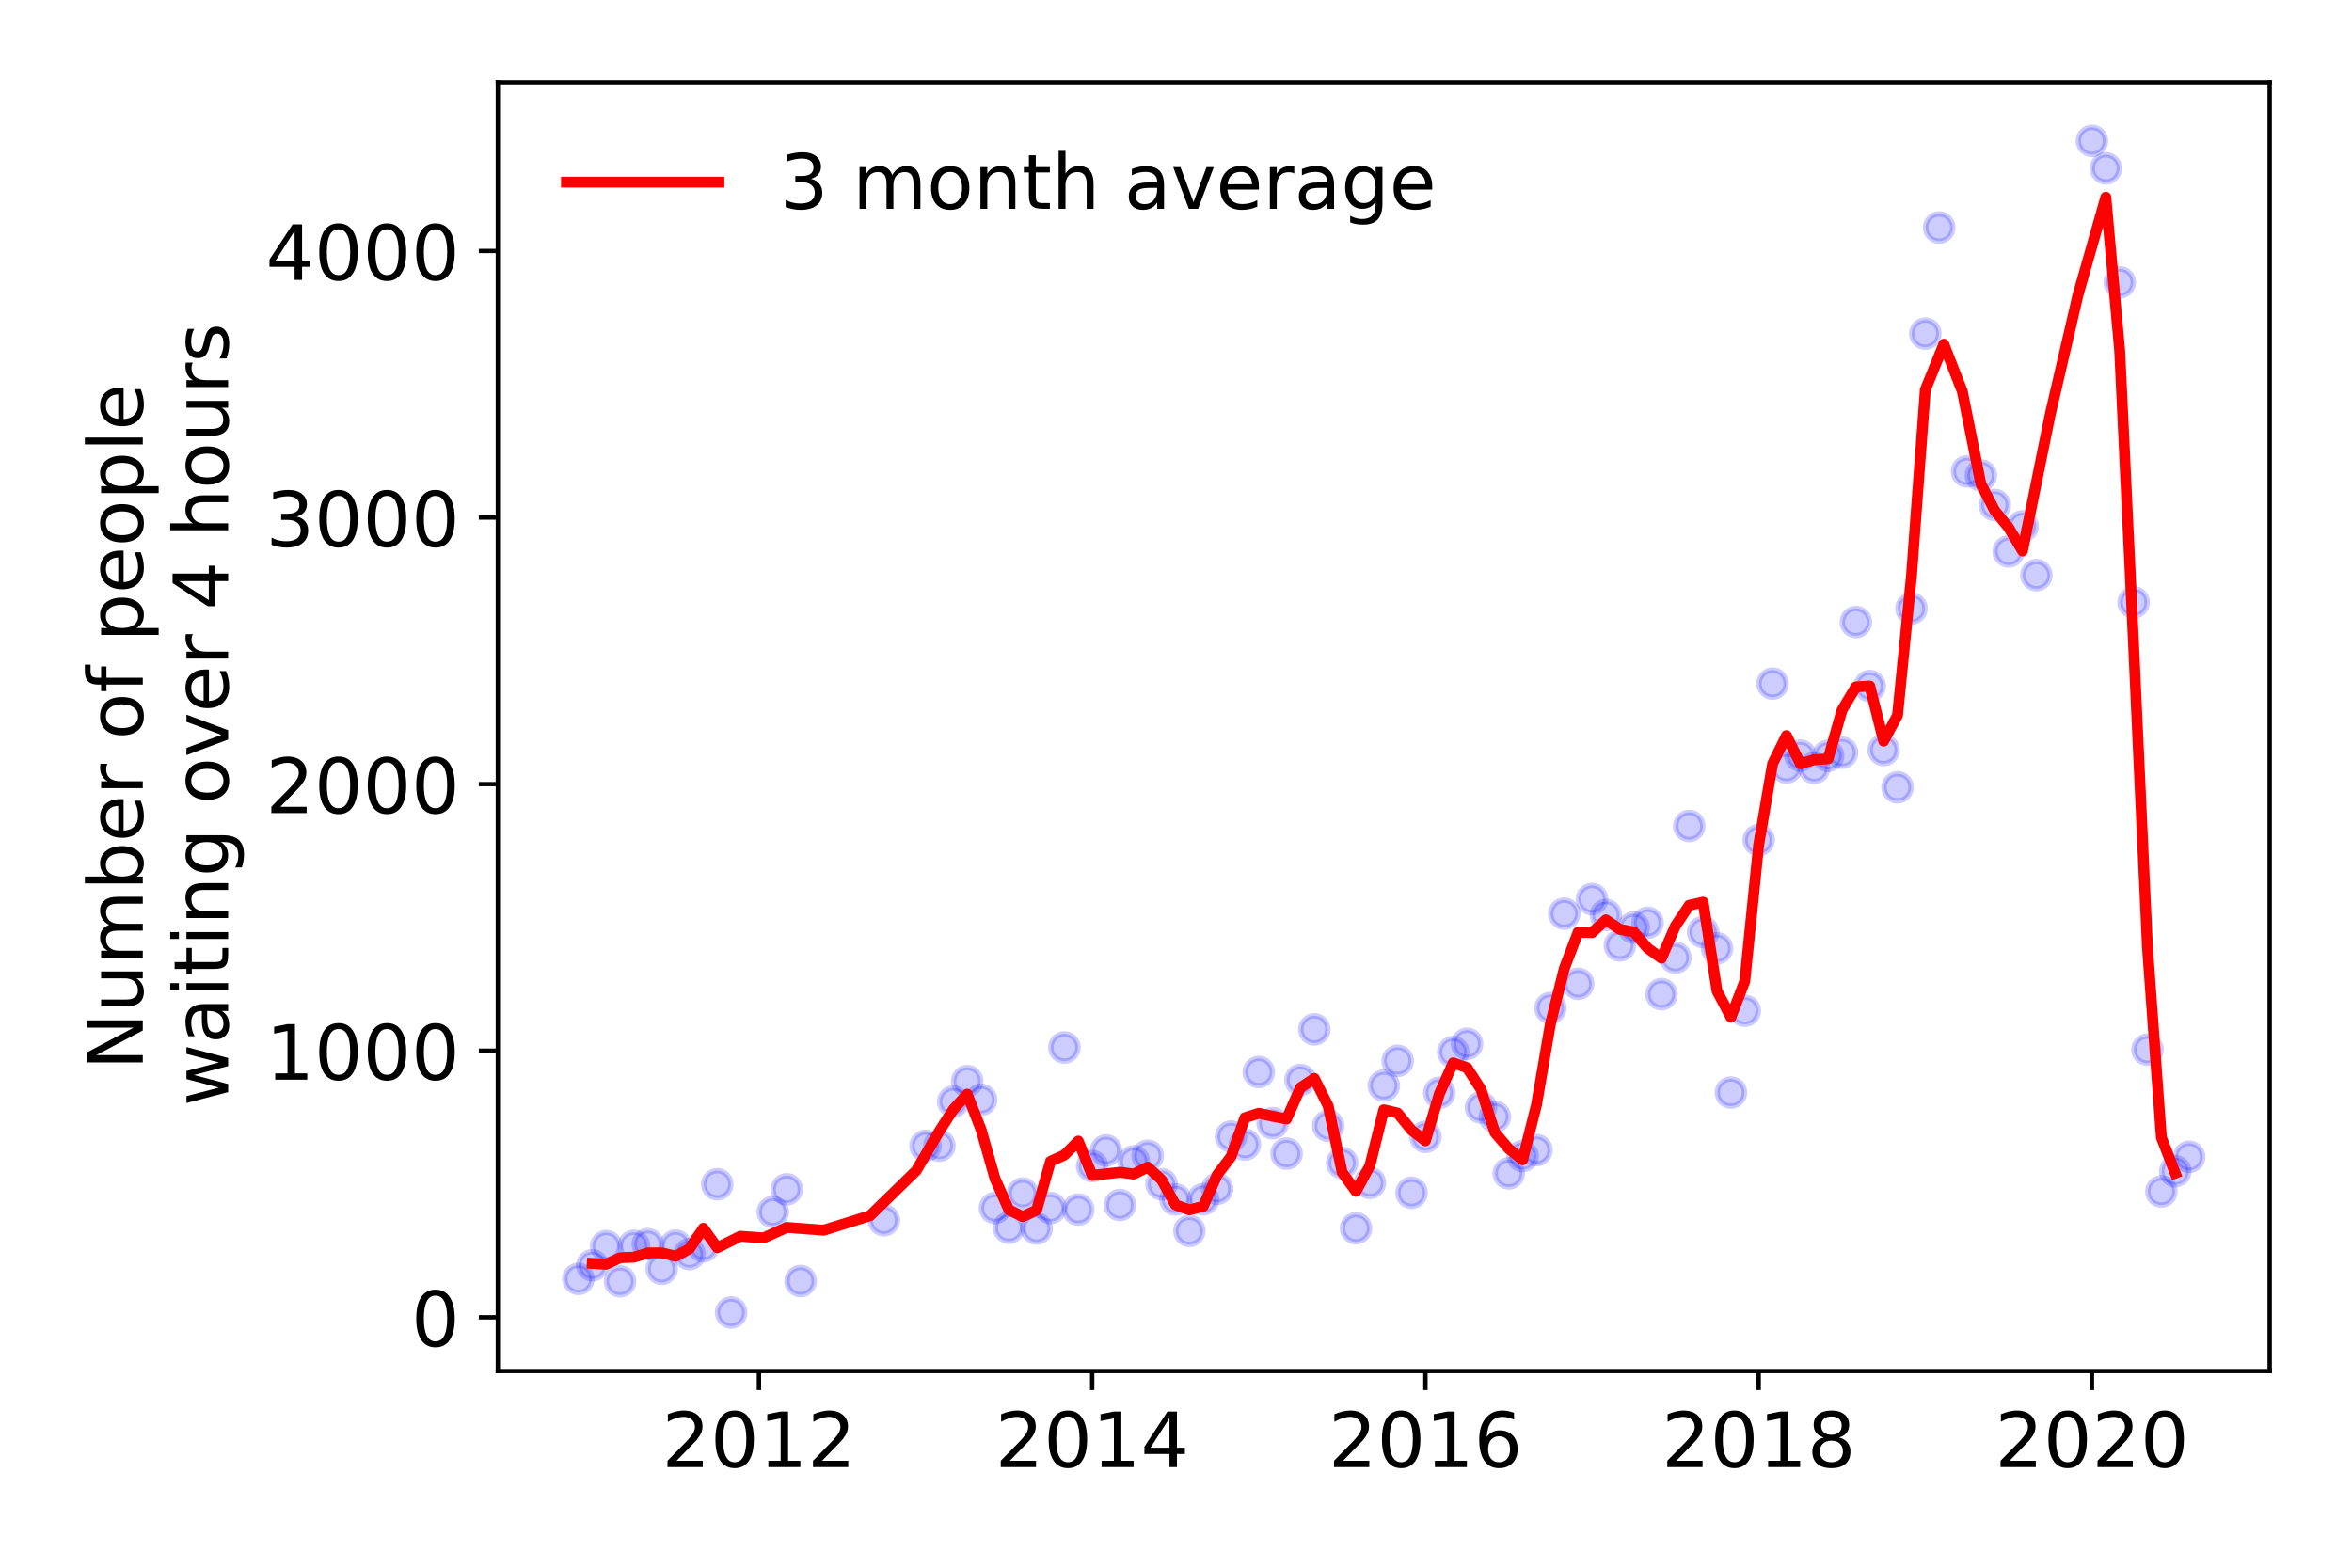 <?xml version="1.0" encoding="utf-8" standalone="no"?>
<!DOCTYPE svg PUBLIC "-//W3C//DTD SVG 1.1//EN"
  "http://www.w3.org/Graphics/SVG/1.1/DTD/svg11.dtd">
<!-- Created with matplotlib (https://matplotlib.org/) -->
<svg height="288pt" version="1.1" viewBox="0 0 432 288" width="432pt" xmlns="http://www.w3.org/2000/svg" xmlns:xlink="http://www.w3.org/1999/xlink">
 <defs>
  <style type="text/css">
*{stroke-linecap:butt;stroke-linejoin:round;}
  </style>
 </defs>
 <g id="figure_1">
  <g id="patch_1">
   <path d="M 0 288 
L 432 288 
L 432 0 
L 0 0 
z
" style="fill:#ffffff;"/>
  </g>
  <g id="axes_1">
   <g id="patch_2">
    <path d="M 91.445 251.88 
L 416.88 251.88 
L 416.88 15.12 
L 91.445 15.12 
z
" style="fill:#ffffff;"/>
   </g>
   <g id="matplotlib.axis_1">
    <g id="xtick_1">
     <g id="line2d_1">
      <defs>
       <path d="M 0 0 
L 0 3.5 
" id="m501757195c" style="stroke:#000000;stroke-width:0.8;"/>
      </defs>
      <g>
       <use style="stroke:#000000;stroke-width:0.8;" x="139.393" xlink:href="#m501757195c" y="251.88"/>
      </g>
     </g>
     <g id="text_1">
      <!-- 2012 -->
      <defs>
       <path d="M 19.188 8.297 
L 53.609 8.297 
L 53.609 0 
L 7.328 0 
L 7.328 8.297 
Q 12.938 14.109 22.625 23.891 
Q 32.328 33.688 34.812 36.531 
Q 39.547 41.844 41.422 45.531 
Q 43.312 49.219 43.312 52.781 
Q 43.312 58.594 39.234 62.25 
Q 35.156 65.922 28.609 65.922 
Q 23.969 65.922 18.812 64.312 
Q 13.672 62.703 7.812 59.422 
L 7.812 69.391 
Q 13.766 71.781 18.938 73 
Q 24.125 74.219 28.422 74.219 
Q 39.75 74.219 46.484 68.547 
Q 53.219 62.891 53.219 53.422 
Q 53.219 48.922 51.531 44.891 
Q 49.859 40.875 45.406 35.406 
Q 44.188 33.984 37.641 27.219 
Q 31.109 20.453 19.188 8.297 
z
" id="DejaVuSans-50"/>
       <path d="M 31.781 66.406 
Q 24.172 66.406 20.328 58.906 
Q 16.5 51.422 16.5 36.375 
Q 16.5 21.391 20.328 13.891 
Q 24.172 6.391 31.781 6.391 
Q 39.453 6.391 43.281 13.891 
Q 47.125 21.391 47.125 36.375 
Q 47.125 51.422 43.281 58.906 
Q 39.453 66.406 31.781 66.406 
z
M 31.781 74.219 
Q 44.047 74.219 50.516 64.516 
Q 56.984 54.828 56.984 36.375 
Q 56.984 17.969 50.516 8.266 
Q 44.047 -1.422 31.781 -1.422 
Q 19.531 -1.422 13.062 8.266 
Q 6.594 17.969 6.594 36.375 
Q 6.594 54.828 13.062 64.516 
Q 19.531 74.219 31.781 74.219 
z
" id="DejaVuSans-48"/>
       <path d="M 12.406 8.297 
L 28.516 8.297 
L 28.516 63.922 
L 10.984 60.406 
L 10.984 69.391 
L 28.422 72.906 
L 38.281 72.906 
L 38.281 8.297 
L 54.391 8.297 
L 54.391 0 
L 12.406 0 
z
" id="DejaVuSans-49"/>
      </defs>
      <g transform="translate(121.578 269.518)scale(0.14 -0.14)">
       <use xlink:href="#DejaVuSans-50"/>
       <use x="63.623" xlink:href="#DejaVuSans-48"/>
       <use x="127.246" xlink:href="#DejaVuSans-49"/>
       <use x="190.869" xlink:href="#DejaVuSans-50"/>
      </g>
     </g>
    </g>
    <g id="xtick_2">
     <g id="line2d_2">
      <g>
       <use style="stroke:#000000;stroke-width:0.8;" x="200.603" xlink:href="#m501757195c" y="251.88"/>
      </g>
     </g>
     <g id="text_2">
      <!-- 2014 -->
      <defs>
       <path d="M 37.797 64.312 
L 12.891 25.391 
L 37.797 25.391 
z
M 35.203 72.906 
L 47.609 72.906 
L 47.609 25.391 
L 58.016 25.391 
L 58.016 17.188 
L 47.609 17.188 
L 47.609 0 
L 37.797 0 
L 37.797 17.188 
L 4.891 17.188 
L 4.891 26.703 
z
" id="DejaVuSans-52"/>
      </defs>
      <g transform="translate(182.788 269.518)scale(0.14 -0.14)">
       <use xlink:href="#DejaVuSans-50"/>
       <use x="63.623" xlink:href="#DejaVuSans-48"/>
       <use x="127.246" xlink:href="#DejaVuSans-49"/>
       <use x="190.869" xlink:href="#DejaVuSans-52"/>
      </g>
     </g>
    </g>
    <g id="xtick_3">
     <g id="line2d_3">
      <g>
       <use style="stroke:#000000;stroke-width:0.8;" x="261.814" xlink:href="#m501757195c" y="251.88"/>
      </g>
     </g>
     <g id="text_3">
      <!-- 2016 -->
      <defs>
       <path d="M 33.016 40.375 
Q 26.375 40.375 22.484 35.828 
Q 18.609 31.297 18.609 23.391 
Q 18.609 15.531 22.484 10.953 
Q 26.375 6.391 33.016 6.391 
Q 39.656 6.391 43.531 10.953 
Q 47.406 15.531 47.406 23.391 
Q 47.406 31.297 43.531 35.828 
Q 39.656 40.375 33.016 40.375 
z
M 52.594 71.297 
L 52.594 62.312 
Q 48.875 64.062 45.094 64.984 
Q 41.312 65.922 37.594 65.922 
Q 27.828 65.922 22.672 59.328 
Q 17.531 52.734 16.797 39.406 
Q 19.672 43.656 24.016 45.922 
Q 28.375 48.188 33.594 48.188 
Q 44.578 48.188 50.953 41.516 
Q 57.328 34.859 57.328 23.391 
Q 57.328 12.156 50.688 5.359 
Q 44.047 -1.422 33.016 -1.422 
Q 20.359 -1.422 13.672 8.266 
Q 6.984 17.969 6.984 36.375 
Q 6.984 53.656 15.188 63.938 
Q 23.391 74.219 37.203 74.219 
Q 40.922 74.219 44.703 73.484 
Q 48.484 72.75 52.594 71.297 
z
" id="DejaVuSans-54"/>
      </defs>
      <g transform="translate(243.999 269.518)scale(0.14 -0.14)">
       <use xlink:href="#DejaVuSans-50"/>
       <use x="63.623" xlink:href="#DejaVuSans-48"/>
       <use x="127.246" xlink:href="#DejaVuSans-49"/>
       <use x="190.869" xlink:href="#DejaVuSans-54"/>
      </g>
     </g>
    </g>
    <g id="xtick_4">
     <g id="line2d_4">
      <g>
       <use style="stroke:#000000;stroke-width:0.8;" x="323.024" xlink:href="#m501757195c" y="251.88"/>
      </g>
     </g>
     <g id="text_4">
      <!-- 2018 -->
      <defs>
       <path d="M 31.781 34.625 
Q 24.75 34.625 20.719 30.859 
Q 16.703 27.094 16.703 20.516 
Q 16.703 13.922 20.719 10.156 
Q 24.75 6.391 31.781 6.391 
Q 38.812 6.391 42.859 10.172 
Q 46.922 13.969 46.922 20.516 
Q 46.922 27.094 42.891 30.859 
Q 38.875 34.625 31.781 34.625 
z
M 21.922 38.812 
Q 15.578 40.375 12.031 44.719 
Q 8.5 49.078 8.5 55.328 
Q 8.5 64.062 14.719 69.141 
Q 20.953 74.219 31.781 74.219 
Q 42.672 74.219 48.875 69.141 
Q 55.078 64.062 55.078 55.328 
Q 55.078 49.078 51.531 44.719 
Q 48 40.375 41.703 38.812 
Q 48.828 37.156 52.797 32.312 
Q 56.781 27.484 56.781 20.516 
Q 56.781 9.906 50.312 4.234 
Q 43.844 -1.422 31.781 -1.422 
Q 19.734 -1.422 13.25 4.234 
Q 6.781 9.906 6.781 20.516 
Q 6.781 27.484 10.781 32.312 
Q 14.797 37.156 21.922 38.812 
z
M 18.312 54.391 
Q 18.312 48.734 21.844 45.562 
Q 25.391 42.391 31.781 42.391 
Q 38.141 42.391 41.719 45.562 
Q 45.312 48.734 45.312 54.391 
Q 45.312 60.062 41.719 63.234 
Q 38.141 66.406 31.781 66.406 
Q 25.391 66.406 21.844 63.234 
Q 18.312 60.062 18.312 54.391 
z
" id="DejaVuSans-56"/>
      </defs>
      <g transform="translate(305.209 269.518)scale(0.14 -0.14)">
       <use xlink:href="#DejaVuSans-50"/>
       <use x="63.623" xlink:href="#DejaVuSans-48"/>
       <use x="127.246" xlink:href="#DejaVuSans-49"/>
       <use x="190.869" xlink:href="#DejaVuSans-56"/>
      </g>
     </g>
    </g>
    <g id="xtick_5">
     <g id="line2d_5">
      <g>
       <use style="stroke:#000000;stroke-width:0.8;" x="384.234" xlink:href="#m501757195c" y="251.88"/>
      </g>
     </g>
     <g id="text_5">
      <!-- 2020 -->
      <g transform="translate(366.419 269.518)scale(0.14 -0.14)">
       <use xlink:href="#DejaVuSans-50"/>
       <use x="63.623" xlink:href="#DejaVuSans-48"/>
       <use x="127.246" xlink:href="#DejaVuSans-50"/>
       <use x="190.869" xlink:href="#DejaVuSans-48"/>
      </g>
     </g>
    </g>
   </g>
   <g id="matplotlib.axis_2">
    <g id="ytick_1">
     <g id="line2d_6">
      <defs>
       <path d="M 0 0 
L -3.5 0 
" id="m7d566f096d" style="stroke:#000000;stroke-width:0.8;"/>
      </defs>
      <g>
       <use style="stroke:#000000;stroke-width:0.8;" x="91.445" xlink:href="#m7d566f096d" y="242"/>
      </g>
     </g>
     <g id="text_6">
      <!-- 0 -->
      <g transform="translate(75.537 247.319)scale(0.14 -0.14)">
       <use xlink:href="#DejaVuSans-48"/>
      </g>
     </g>
    </g>
    <g id="ytick_2">
     <g id="line2d_7">
      <g>
       <use style="stroke:#000000;stroke-width:0.8;" x="91.445" xlink:href="#m7d566f096d" y="193.027"/>
      </g>
     </g>
     <g id="text_7">
      <!-- 1000 -->
      <g transform="translate(48.815 198.346)scale(0.14 -0.14)">
       <use xlink:href="#DejaVuSans-49"/>
       <use x="63.623" xlink:href="#DejaVuSans-48"/>
       <use x="127.246" xlink:href="#DejaVuSans-48"/>
       <use x="190.869" xlink:href="#DejaVuSans-48"/>
      </g>
     </g>
    </g>
    <g id="ytick_3">
     <g id="line2d_8">
      <g>
       <use style="stroke:#000000;stroke-width:0.8;" x="91.445" xlink:href="#m7d566f096d" y="144.054"/>
      </g>
     </g>
     <g id="text_8">
      <!-- 2000 -->
      <g transform="translate(48.815 149.373)scale(0.14 -0.14)">
       <use xlink:href="#DejaVuSans-50"/>
       <use x="63.623" xlink:href="#DejaVuSans-48"/>
       <use x="127.246" xlink:href="#DejaVuSans-48"/>
       <use x="190.869" xlink:href="#DejaVuSans-48"/>
      </g>
     </g>
    </g>
    <g id="ytick_4">
     <g id="line2d_9">
      <g>
       <use style="stroke:#000000;stroke-width:0.8;" x="91.445" xlink:href="#m7d566f096d" y="95.081"/>
      </g>
     </g>
     <g id="text_9">
      <!-- 3000 -->
      <defs>
       <path d="M 40.578 39.312 
Q 47.656 37.797 51.625 33 
Q 55.609 28.219 55.609 21.188 
Q 55.609 10.406 48.188 4.484 
Q 40.766 -1.422 27.094 -1.422 
Q 22.516 -1.422 17.656 -0.516 
Q 12.797 0.391 7.625 2.203 
L 7.625 11.719 
Q 11.719 9.328 16.594 8.109 
Q 21.484 6.891 26.812 6.891 
Q 36.078 6.891 40.938 10.547 
Q 45.797 14.203 45.797 21.188 
Q 45.797 27.641 41.281 31.266 
Q 36.766 34.906 28.719 34.906 
L 20.219 34.906 
L 20.219 43.016 
L 29.109 43.016 
Q 36.375 43.016 40.234 45.922 
Q 44.094 48.828 44.094 54.297 
Q 44.094 59.906 40.109 62.906 
Q 36.141 65.922 28.719 65.922 
Q 24.656 65.922 20.016 65.031 
Q 15.375 64.156 9.812 62.312 
L 9.812 71.094 
Q 15.438 72.656 20.344 73.438 
Q 25.25 74.219 29.594 74.219 
Q 40.828 74.219 47.359 69.109 
Q 53.906 64.016 53.906 55.328 
Q 53.906 49.266 50.438 45.094 
Q 46.969 40.922 40.578 39.312 
z
" id="DejaVuSans-51"/>
      </defs>
      <g transform="translate(48.815 100.4)scale(0.14 -0.14)">
       <use xlink:href="#DejaVuSans-51"/>
       <use x="63.623" xlink:href="#DejaVuSans-48"/>
       <use x="127.246" xlink:href="#DejaVuSans-48"/>
       <use x="190.869" xlink:href="#DejaVuSans-48"/>
      </g>
     </g>
    </g>
    <g id="ytick_5">
     <g id="line2d_10">
      <g>
       <use style="stroke:#000000;stroke-width:0.8;" x="91.445" xlink:href="#m7d566f096d" y="46.108"/>
      </g>
     </g>
     <g id="text_10">
      <!-- 4000 -->
      <g transform="translate(48.815 51.427)scale(0.14 -0.14)">
       <use xlink:href="#DejaVuSans-52"/>
       <use x="63.623" xlink:href="#DejaVuSans-48"/>
       <use x="127.246" xlink:href="#DejaVuSans-48"/>
       <use x="190.869" xlink:href="#DejaVuSans-48"/>
      </g>
     </g>
    </g>
    <g id="text_11">
     <!-- Number of people -->
     <defs>
      <path d="M 9.812 72.906 
L 23.094 72.906 
L 55.422 11.922 
L 55.422 72.906 
L 64.984 72.906 
L 64.984 0 
L 51.703 0 
L 19.391 60.984 
L 19.391 0 
L 9.812 0 
z
" id="DejaVuSans-78"/>
      <path d="M 8.5 21.578 
L 8.5 54.688 
L 17.484 54.688 
L 17.484 21.922 
Q 17.484 14.156 20.5 10.266 
Q 23.531 6.391 29.594 6.391 
Q 36.859 6.391 41.078 11.031 
Q 45.312 15.672 45.312 23.688 
L 45.312 54.688 
L 54.297 54.688 
L 54.297 0 
L 45.312 0 
L 45.312 8.406 
Q 42.047 3.422 37.719 1 
Q 33.406 -1.422 27.688 -1.422 
Q 18.266 -1.422 13.375 4.438 
Q 8.5 10.297 8.5 21.578 
z
M 31.109 56 
z
" id="DejaVuSans-117"/>
      <path d="M 52 44.188 
Q 55.375 50.25 60.062 53.125 
Q 64.75 56 71.094 56 
Q 79.641 56 84.281 50.016 
Q 88.922 44.047 88.922 33.016 
L 88.922 0 
L 79.891 0 
L 79.891 32.719 
Q 79.891 40.578 77.094 44.375 
Q 74.312 48.188 68.609 48.188 
Q 61.625 48.188 57.562 43.547 
Q 53.516 38.922 53.516 30.906 
L 53.516 0 
L 44.484 0 
L 44.484 32.719 
Q 44.484 40.625 41.703 44.406 
Q 38.922 48.188 33.109 48.188 
Q 26.219 48.188 22.156 43.531 
Q 18.109 38.875 18.109 30.906 
L 18.109 0 
L 9.078 0 
L 9.078 54.688 
L 18.109 54.688 
L 18.109 46.188 
Q 21.188 51.219 25.484 53.609 
Q 29.781 56 35.688 56 
Q 41.656 56 45.828 52.969 
Q 50 49.953 52 44.188 
z
" id="DejaVuSans-109"/>
      <path d="M 48.688 27.297 
Q 48.688 37.203 44.609 42.844 
Q 40.531 48.484 33.406 48.484 
Q 26.266 48.484 22.188 42.844 
Q 18.109 37.203 18.109 27.297 
Q 18.109 17.391 22.188 11.75 
Q 26.266 6.109 33.406 6.109 
Q 40.531 6.109 44.609 11.75 
Q 48.688 17.391 48.688 27.297 
z
M 18.109 46.391 
Q 20.953 51.266 25.266 53.625 
Q 29.594 56 35.594 56 
Q 45.562 56 51.781 48.094 
Q 58.016 40.188 58.016 27.297 
Q 58.016 14.406 51.781 6.484 
Q 45.562 -1.422 35.594 -1.422 
Q 29.594 -1.422 25.266 0.953 
Q 20.953 3.328 18.109 8.203 
L 18.109 0 
L 9.078 0 
L 9.078 75.984 
L 18.109 75.984 
z
" id="DejaVuSans-98"/>
      <path d="M 56.203 29.594 
L 56.203 25.203 
L 14.891 25.203 
Q 15.484 15.922 20.484 11.062 
Q 25.484 6.203 34.422 6.203 
Q 39.594 6.203 44.453 7.469 
Q 49.312 8.734 54.109 11.281 
L 54.109 2.781 
Q 49.266 0.734 44.188 -0.344 
Q 39.109 -1.422 33.891 -1.422 
Q 20.797 -1.422 13.156 6.188 
Q 5.516 13.812 5.516 26.812 
Q 5.516 40.234 12.766 48.109 
Q 20.016 56 32.328 56 
Q 43.359 56 49.781 48.891 
Q 56.203 41.797 56.203 29.594 
z
M 47.219 32.234 
Q 47.125 39.594 43.094 43.984 
Q 39.062 48.391 32.422 48.391 
Q 24.906 48.391 20.391 44.141 
Q 15.875 39.891 15.188 32.172 
z
" id="DejaVuSans-101"/>
      <path d="M 41.109 46.297 
Q 39.594 47.172 37.812 47.578 
Q 36.031 48 33.891 48 
Q 26.266 48 22.188 43.047 
Q 18.109 38.094 18.109 28.812 
L 18.109 0 
L 9.078 0 
L 9.078 54.688 
L 18.109 54.688 
L 18.109 46.188 
Q 20.953 51.172 25.484 53.578 
Q 30.031 56 36.531 56 
Q 37.453 56 38.578 55.875 
Q 39.703 55.766 41.062 55.516 
z
" id="DejaVuSans-114"/>
      <path id="DejaVuSans-32"/>
      <path d="M 30.609 48.391 
Q 23.391 48.391 19.188 42.75 
Q 14.984 37.109 14.984 27.297 
Q 14.984 17.484 19.156 11.844 
Q 23.344 6.203 30.609 6.203 
Q 37.797 6.203 41.984 11.859 
Q 46.188 17.531 46.188 27.297 
Q 46.188 37.016 41.984 42.703 
Q 37.797 48.391 30.609 48.391 
z
M 30.609 56 
Q 42.328 56 49.016 48.375 
Q 55.719 40.766 55.719 27.297 
Q 55.719 13.875 49.016 6.219 
Q 42.328 -1.422 30.609 -1.422 
Q 18.844 -1.422 12.172 6.219 
Q 5.516 13.875 5.516 27.297 
Q 5.516 40.766 12.172 48.375 
Q 18.844 56 30.609 56 
z
" id="DejaVuSans-111"/>
      <path d="M 37.109 75.984 
L 37.109 68.5 
L 28.516 68.5 
Q 23.688 68.5 21.797 66.547 
Q 19.922 64.594 19.922 59.516 
L 19.922 54.688 
L 34.719 54.688 
L 34.719 47.703 
L 19.922 47.703 
L 19.922 0 
L 10.891 0 
L 10.891 47.703 
L 2.297 47.703 
L 2.297 54.688 
L 10.891 54.688 
L 10.891 58.5 
Q 10.891 67.625 15.141 71.797 
Q 19.391 75.984 28.609 75.984 
z
" id="DejaVuSans-102"/>
      <path d="M 18.109 8.203 
L 18.109 -20.797 
L 9.078 -20.797 
L 9.078 54.688 
L 18.109 54.688 
L 18.109 46.391 
Q 20.953 51.266 25.266 53.625 
Q 29.594 56 35.594 56 
Q 45.562 56 51.781 48.094 
Q 58.016 40.188 58.016 27.297 
Q 58.016 14.406 51.781 6.484 
Q 45.562 -1.422 35.594 -1.422 
Q 29.594 -1.422 25.266 0.953 
Q 20.953 3.328 18.109 8.203 
z
M 48.688 27.297 
Q 48.688 37.203 44.609 42.844 
Q 40.531 48.484 33.406 48.484 
Q 26.266 48.484 22.188 42.844 
Q 18.109 37.203 18.109 27.297 
Q 18.109 17.391 22.188 11.75 
Q 26.266 6.109 33.406 6.109 
Q 40.531 6.109 44.609 11.75 
Q 48.688 17.391 48.688 27.297 
z
" id="DejaVuSans-112"/>
      <path d="M 9.422 75.984 
L 18.406 75.984 
L 18.406 0 
L 9.422 0 
z
" id="DejaVuSans-108"/>
     </defs>
     <g transform="translate(26.227 196.547)rotate(-90)scale(0.14 -0.14)">
      <use xlink:href="#DejaVuSans-78"/>
      <use x="74.805" xlink:href="#DejaVuSans-117"/>
      <use x="138.184" xlink:href="#DejaVuSans-109"/>
      <use x="235.596" xlink:href="#DejaVuSans-98"/>
      <use x="299.072" xlink:href="#DejaVuSans-101"/>
      <use x="360.596" xlink:href="#DejaVuSans-114"/>
      <use x="401.709" xlink:href="#DejaVuSans-32"/>
      <use x="433.496" xlink:href="#DejaVuSans-111"/>
      <use x="494.678" xlink:href="#DejaVuSans-102"/>
      <use x="529.883" xlink:href="#DejaVuSans-32"/>
      <use x="561.67" xlink:href="#DejaVuSans-112"/>
      <use x="625.146" xlink:href="#DejaVuSans-101"/>
      <use x="686.67" xlink:href="#DejaVuSans-111"/>
      <use x="747.852" xlink:href="#DejaVuSans-112"/>
      <use x="811.328" xlink:href="#DejaVuSans-108"/>
      <use x="839.111" xlink:href="#DejaVuSans-101"/>
     </g>
     <!--  waiting over 4 hours -->
     <defs>
      <path d="M 4.203 54.688 
L 13.188 54.688 
L 24.422 12.016 
L 35.594 54.688 
L 46.188 54.688 
L 57.422 12.016 
L 68.609 54.688 
L 77.594 54.688 
L 63.281 0 
L 52.688 0 
L 40.922 44.828 
L 29.109 0 
L 18.5 0 
z
" id="DejaVuSans-119"/>
      <path d="M 34.281 27.484 
Q 23.391 27.484 19.188 25 
Q 14.984 22.516 14.984 16.5 
Q 14.984 11.719 18.141 8.906 
Q 21.297 6.109 26.703 6.109 
Q 34.188 6.109 38.703 11.406 
Q 43.219 16.703 43.219 25.484 
L 43.219 27.484 
z
M 52.203 31.203 
L 52.203 0 
L 43.219 0 
L 43.219 8.297 
Q 40.141 3.328 35.547 0.953 
Q 30.953 -1.422 24.312 -1.422 
Q 15.922 -1.422 10.953 3.297 
Q 6 8.016 6 15.922 
Q 6 25.141 12.172 29.828 
Q 18.359 34.516 30.609 34.516 
L 43.219 34.516 
L 43.219 35.406 
Q 43.219 41.609 39.141 45 
Q 35.062 48.391 27.688 48.391 
Q 23 48.391 18.547 47.266 
Q 14.109 46.141 10.016 43.891 
L 10.016 52.203 
Q 14.938 54.109 19.578 55.047 
Q 24.219 56 28.609 56 
Q 40.484 56 46.344 49.844 
Q 52.203 43.703 52.203 31.203 
z
" id="DejaVuSans-97"/>
      <path d="M 9.422 54.688 
L 18.406 54.688 
L 18.406 0 
L 9.422 0 
z
M 9.422 75.984 
L 18.406 75.984 
L 18.406 64.594 
L 9.422 64.594 
z
" id="DejaVuSans-105"/>
      <path d="M 18.312 70.219 
L 18.312 54.688 
L 36.812 54.688 
L 36.812 47.703 
L 18.312 47.703 
L 18.312 18.016 
Q 18.312 11.328 20.141 9.422 
Q 21.969 7.516 27.594 7.516 
L 36.812 7.516 
L 36.812 0 
L 27.594 0 
Q 17.188 0 13.234 3.875 
Q 9.281 7.766 9.281 18.016 
L 9.281 47.703 
L 2.688 47.703 
L 2.688 54.688 
L 9.281 54.688 
L 9.281 70.219 
z
" id="DejaVuSans-116"/>
      <path d="M 54.891 33.016 
L 54.891 0 
L 45.906 0 
L 45.906 32.719 
Q 45.906 40.484 42.875 44.328 
Q 39.844 48.188 33.797 48.188 
Q 26.516 48.188 22.312 43.547 
Q 18.109 38.922 18.109 30.906 
L 18.109 0 
L 9.078 0 
L 9.078 54.688 
L 18.109 54.688 
L 18.109 46.188 
Q 21.344 51.125 25.703 53.562 
Q 30.078 56 35.797 56 
Q 45.219 56 50.047 50.172 
Q 54.891 44.344 54.891 33.016 
z
" id="DejaVuSans-110"/>
      <path d="M 45.406 27.984 
Q 45.406 37.75 41.375 43.109 
Q 37.359 48.484 30.078 48.484 
Q 22.859 48.484 18.828 43.109 
Q 14.797 37.75 14.797 27.984 
Q 14.797 18.266 18.828 12.891 
Q 22.859 7.516 30.078 7.516 
Q 37.359 7.516 41.375 12.891 
Q 45.406 18.266 45.406 27.984 
z
M 54.391 6.781 
Q 54.391 -7.172 48.188 -13.984 
Q 42 -20.797 29.203 -20.797 
Q 24.469 -20.797 20.266 -20.094 
Q 16.062 -19.391 12.109 -17.922 
L 12.109 -9.188 
Q 16.062 -11.328 19.922 -12.344 
Q 23.781 -13.375 27.781 -13.375 
Q 36.625 -13.375 41.016 -8.766 
Q 45.406 -4.156 45.406 5.172 
L 45.406 9.625 
Q 42.625 4.781 38.281 2.391 
Q 33.938 0 27.875 0 
Q 17.828 0 11.672 7.656 
Q 5.516 15.328 5.516 27.984 
Q 5.516 40.672 11.672 48.328 
Q 17.828 56 27.875 56 
Q 33.938 56 38.281 53.609 
Q 42.625 51.219 45.406 46.391 
L 45.406 54.688 
L 54.391 54.688 
z
" id="DejaVuSans-103"/>
      <path d="M 2.984 54.688 
L 12.5 54.688 
L 29.594 8.797 
L 46.688 54.688 
L 56.203 54.688 
L 35.688 0 
L 23.484 0 
z
" id="DejaVuSans-118"/>
      <path d="M 54.891 33.016 
L 54.891 0 
L 45.906 0 
L 45.906 32.719 
Q 45.906 40.484 42.875 44.328 
Q 39.844 48.188 33.797 48.188 
Q 26.516 48.188 22.312 43.547 
Q 18.109 38.922 18.109 30.906 
L 18.109 0 
L 9.078 0 
L 9.078 75.984 
L 18.109 75.984 
L 18.109 46.188 
Q 21.344 51.125 25.703 53.562 
Q 30.078 56 35.797 56 
Q 45.219 56 50.047 50.172 
Q 54.891 44.344 54.891 33.016 
z
" id="DejaVuSans-104"/>
      <path d="M 44.281 53.078 
L 44.281 44.578 
Q 40.484 46.531 36.375 47.5 
Q 32.281 48.484 27.875 48.484 
Q 21.188 48.484 17.844 46.438 
Q 14.5 44.391 14.5 40.281 
Q 14.5 37.156 16.891 35.375 
Q 19.281 33.594 26.516 31.984 
L 29.594 31.297 
Q 39.156 29.25 43.188 25.516 
Q 47.219 21.781 47.219 15.094 
Q 47.219 7.469 41.188 3.016 
Q 35.156 -1.422 24.609 -1.422 
Q 20.219 -1.422 15.453 -0.562 
Q 10.688 0.297 5.422 2 
L 5.422 11.281 
Q 10.406 8.688 15.234 7.391 
Q 20.062 6.109 24.812 6.109 
Q 31.156 6.109 34.562 8.281 
Q 37.984 10.453 37.984 14.406 
Q 37.984 18.062 35.516 20.016 
Q 33.062 21.969 24.703 23.781 
L 21.578 24.516 
Q 13.234 26.266 9.516 29.906 
Q 5.812 33.547 5.812 39.891 
Q 5.812 47.609 11.281 51.797 
Q 16.75 56 26.812 56 
Q 31.781 56 36.172 55.266 
Q 40.578 54.547 44.281 53.078 
z
" id="DejaVuSans-115"/>
     </defs>
     <g transform="translate(41.903 207.672)rotate(-90)scale(0.14 -0.14)">
      <use xlink:href="#DejaVuSans-32"/>
      <use x="31.787" xlink:href="#DejaVuSans-119"/>
      <use x="113.574" xlink:href="#DejaVuSans-97"/>
      <use x="174.854" xlink:href="#DejaVuSans-105"/>
      <use x="202.637" xlink:href="#DejaVuSans-116"/>
      <use x="241.846" xlink:href="#DejaVuSans-105"/>
      <use x="269.629" xlink:href="#DejaVuSans-110"/>
      <use x="333.008" xlink:href="#DejaVuSans-103"/>
      <use x="396.484" xlink:href="#DejaVuSans-32"/>
      <use x="428.271" xlink:href="#DejaVuSans-111"/>
      <use x="489.453" xlink:href="#DejaVuSans-118"/>
      <use x="548.633" xlink:href="#DejaVuSans-101"/>
      <use x="610.156" xlink:href="#DejaVuSans-114"/>
      <use x="651.27" xlink:href="#DejaVuSans-32"/>
      <use x="683.057" xlink:href="#DejaVuSans-52"/>
      <use x="746.68" xlink:href="#DejaVuSans-32"/>
      <use x="778.467" xlink:href="#DejaVuSans-104"/>
      <use x="841.846" xlink:href="#DejaVuSans-111"/>
      <use x="903.027" xlink:href="#DejaVuSans-117"/>
      <use x="966.406" xlink:href="#DejaVuSans-114"/>
      <use x="1007.52" xlink:href="#DejaVuSans-115"/>
     </g>
    </g>
   </g>
   <g id="line2d_11">
    <defs>
     <path d="M 0 2.5 
C 0.663 2.5 1.299 2.237 1.768 1.768 
C 2.237 1.299 2.5 0.663 2.5 0 
C 2.5 -0.663 2.237 -1.299 1.768 -1.768 
C 1.299 -2.237 0.663 -2.5 0 -2.5 
C -0.663 -2.5 -1.299 -2.237 -1.768 -1.768 
C -2.237 -1.299 -2.5 -0.663 -2.5 0 
C -2.5 0.663 -2.237 1.299 -1.768 1.768 
C -1.299 2.237 -0.663 2.5 0 2.5 
z
" id="m35d713e794" style="stroke:#0000ff;stroke-opacity:0.2;"/>
    </defs>
    <g clip-path="url(#p32d9116e34)">
     <use style="fill:#0000ff;fill-opacity:0.2;stroke:#0000ff;stroke-opacity:0.2;" x="402.087" xlink:href="#m35d713e794" y="212.518"/>
     <use style="fill:#0000ff;fill-opacity:0.2;stroke:#0000ff;stroke-opacity:0.2;" x="399.537" xlink:href="#m35d713e794" y="215.162"/>
     <use style="fill:#0000ff;fill-opacity:0.2;stroke:#0000ff;stroke-opacity:0.2;" x="396.987" xlink:href="#m35d713e794" y="218.884"/>
     <use style="fill:#0000ff;fill-opacity:0.2;stroke:#0000ff;stroke-opacity:0.2;" x="394.436" xlink:href="#m35d713e794" y="192.831"/>
     <use style="fill:#0000ff;fill-opacity:0.2;stroke:#0000ff;stroke-opacity:0.2;" x="391.886" xlink:href="#m35d713e794" y="110.654"/>
     <use style="fill:#0000ff;fill-opacity:0.2;stroke:#0000ff;stroke-opacity:0.2;" x="389.335" xlink:href="#m35d713e794" y="51.886"/>
     <use style="fill:#0000ff;fill-opacity:0.2;stroke:#0000ff;stroke-opacity:0.2;" x="386.785" xlink:href="#m35d713e794" y="30.926"/>
     <use style="fill:#0000ff;fill-opacity:0.2;stroke:#0000ff;stroke-opacity:0.2;" x="384.234" xlink:href="#m35d713e794" y="25.882"/>
     <use style="fill:#0000ff;fill-opacity:0.2;stroke:#0000ff;stroke-opacity:0.2;" x="374.033" xlink:href="#m35d713e794" y="105.659"/>
     <use style="fill:#0000ff;fill-opacity:0.2;stroke:#0000ff;stroke-opacity:0.2;" x="371.482" xlink:href="#m35d713e794" y="96.697"/>
     <use style="fill:#0000ff;fill-opacity:0.2;stroke:#0000ff;stroke-opacity:0.2;" x="368.932" xlink:href="#m35d713e794" y="101.3"/>
     <use style="fill:#0000ff;fill-opacity:0.2;stroke:#0000ff;stroke-opacity:0.2;" x="366.381" xlink:href="#m35d713e794" y="92.779"/>
     <use style="fill:#0000ff;fill-opacity:0.2;stroke:#0000ff;stroke-opacity:0.2;" x="363.831" xlink:href="#m35d713e794" y="87.343"/>
     <use style="fill:#0000ff;fill-opacity:0.2;stroke:#0000ff;stroke-opacity:0.2;" x="361.281" xlink:href="#m35d713e794" y="86.608"/>
     <use style="fill:#0000ff;fill-opacity:0.2;stroke:#0000ff;stroke-opacity:0.2;" x="356.18" xlink:href="#m35d713e794" y="41.798"/>
     <use style="fill:#0000ff;fill-opacity:0.2;stroke:#0000ff;stroke-opacity:0.2;" x="353.629" xlink:href="#m35d713e794" y="61.289"/>
     <use style="fill:#0000ff;fill-opacity:0.2;stroke:#0000ff;stroke-opacity:0.2;" x="351.079" xlink:href="#m35d713e794" y="111.78"/>
     <use style="fill:#0000ff;fill-opacity:0.2;stroke:#0000ff;stroke-opacity:0.2;" x="348.528" xlink:href="#m35d713e794" y="144.641"/>
     <use style="fill:#0000ff;fill-opacity:0.2;stroke:#0000ff;stroke-opacity:0.2;" x="345.978" xlink:href="#m35d713e794" y="137.785"/>
     <use style="fill:#0000ff;fill-opacity:0.2;stroke:#0000ff;stroke-opacity:0.2;" x="343.428" xlink:href="#m35d713e794" y="126.032"/>
     <use style="fill:#0000ff;fill-opacity:0.2;stroke:#0000ff;stroke-opacity:0.2;" x="340.877" xlink:href="#m35d713e794" y="114.278"/>
     <use style="fill:#0000ff;fill-opacity:0.2;stroke:#0000ff;stroke-opacity:0.2;" x="338.327" xlink:href="#m35d713e794" y="138.275"/>
     <use style="fill:#0000ff;fill-opacity:0.2;stroke:#0000ff;stroke-opacity:0.2;" x="335.776" xlink:href="#m35d713e794" y="138.863"/>
     <use style="fill:#0000ff;fill-opacity:0.2;stroke:#0000ff;stroke-opacity:0.2;" x="333.226" xlink:href="#m35d713e794" y="141.066"/>
     <use style="fill:#0000ff;fill-opacity:0.2;stroke:#0000ff;stroke-opacity:0.2;" x="330.675" xlink:href="#m35d713e794" y="138.814"/>
     <use style="fill:#0000ff;fill-opacity:0.2;stroke:#0000ff;stroke-opacity:0.2;" x="328.125" xlink:href="#m35d713e794" y="141.017"/>
     <use style="fill:#0000ff;fill-opacity:0.2;stroke:#0000ff;stroke-opacity:0.2;" x="325.575" xlink:href="#m35d713e794" y="125.591"/>
     <use style="fill:#0000ff;fill-opacity:0.2;stroke:#0000ff;stroke-opacity:0.2;" x="323.024" xlink:href="#m35d713e794" y="154.338"/>
     <use style="fill:#0000ff;fill-opacity:0.2;stroke:#0000ff;stroke-opacity:0.2;" x="320.474" xlink:href="#m35d713e794" y="185.681"/>
     <use style="fill:#0000ff;fill-opacity:0.2;stroke:#0000ff;stroke-opacity:0.2;" x="317.923" xlink:href="#m35d713e794" y="200.715"/>
     <use style="fill:#0000ff;fill-opacity:0.2;stroke:#0000ff;stroke-opacity:0.2;" x="315.373" xlink:href="#m35d713e794" y="174.221"/>
     <use style="fill:#0000ff;fill-opacity:0.2;stroke:#0000ff;stroke-opacity:0.2;" x="312.822" xlink:href="#m35d713e794" y="171.234"/>
     <use style="fill:#0000ff;fill-opacity:0.2;stroke:#0000ff;stroke-opacity:0.2;" x="310.272" xlink:href="#m35d713e794" y="151.742"/>
     <use style="fill:#0000ff;fill-opacity:0.2;stroke:#0000ff;stroke-opacity:0.2;" x="307.722" xlink:href="#m35d713e794" y="175.935"/>
     <use style="fill:#0000ff;fill-opacity:0.2;stroke:#0000ff;stroke-opacity:0.2;" x="305.171" xlink:href="#m35d713e794" y="182.644"/>
     <use style="fill:#0000ff;fill-opacity:0.2;stroke:#0000ff;stroke-opacity:0.2;" x="302.621" xlink:href="#m35d713e794" y="169.52"/>
     <use style="fill:#0000ff;fill-opacity:0.2;stroke:#0000ff;stroke-opacity:0.2;" x="300.07" xlink:href="#m35d713e794" y="170.401"/>
     <use style="fill:#0000ff;fill-opacity:0.2;stroke:#0000ff;stroke-opacity:0.2;" x="297.52" xlink:href="#m35d713e794" y="173.682"/>
     <use style="fill:#0000ff;fill-opacity:0.2;stroke:#0000ff;stroke-opacity:0.2;" x="294.969" xlink:href="#m35d713e794" y="168.099"/>
     <use style="fill:#0000ff;fill-opacity:0.2;stroke:#0000ff;stroke-opacity:0.2;" x="292.419" xlink:href="#m35d713e794" y="165.161"/>
     <use style="fill:#0000ff;fill-opacity:0.2;stroke:#0000ff;stroke-opacity:0.2;" x="289.869" xlink:href="#m35d713e794" y="180.734"/>
     <use style="fill:#0000ff;fill-opacity:0.2;stroke:#0000ff;stroke-opacity:0.2;" x="287.318" xlink:href="#m35d713e794" y="167.855"/>
     <use style="fill:#0000ff;fill-opacity:0.2;stroke:#0000ff;stroke-opacity:0.2;" x="284.768" xlink:href="#m35d713e794" y="185.191"/>
     <use style="fill:#0000ff;fill-opacity:0.2;stroke:#0000ff;stroke-opacity:0.2;" x="282.217" xlink:href="#m35d713e794" y="211.294"/>
     <use style="fill:#0000ff;fill-opacity:0.2;stroke:#0000ff;stroke-opacity:0.2;" x="279.667" xlink:href="#m35d713e794" y="212.371"/>
     <use style="fill:#0000ff;fill-opacity:0.2;stroke:#0000ff;stroke-opacity:0.2;" x="277.116" xlink:href="#m35d713e794" y="215.554"/>
     <use style="fill:#0000ff;fill-opacity:0.2;stroke:#0000ff;stroke-opacity:0.2;" x="274.566" xlink:href="#m35d713e794" y="205.172"/>
     <use style="fill:#0000ff;fill-opacity:0.2;stroke:#0000ff;stroke-opacity:0.2;" x="272.016" xlink:href="#m35d713e794" y="203.458"/>
     <use style="fill:#0000ff;fill-opacity:0.2;stroke:#0000ff;stroke-opacity:0.2;" x="269.465" xlink:href="#m35d713e794" y="191.753"/>
     <use style="fill:#0000ff;fill-opacity:0.2;stroke:#0000ff;stroke-opacity:0.2;" x="266.915" xlink:href="#m35d713e794" y="193.272"/>
     <use style="fill:#0000ff;fill-opacity:0.2;stroke:#0000ff;stroke-opacity:0.2;" x="264.364" xlink:href="#m35d713e794" y="200.764"/>
     <use style="fill:#0000ff;fill-opacity:0.2;stroke:#0000ff;stroke-opacity:0.2;" x="261.814" xlink:href="#m35d713e794" y="208.845"/>
     <use style="fill:#0000ff;fill-opacity:0.2;stroke:#0000ff;stroke-opacity:0.2;" x="259.263" xlink:href="#m35d713e794" y="219.129"/>
     <use style="fill:#0000ff;fill-opacity:0.2;stroke:#0000ff;stroke-opacity:0.2;" x="256.713" xlink:href="#m35d713e794" y="194.888"/>
     <use style="fill:#0000ff;fill-opacity:0.2;stroke:#0000ff;stroke-opacity:0.2;" x="254.162" xlink:href="#m35d713e794" y="199.442"/>
     <use style="fill:#0000ff;fill-opacity:0.2;stroke:#0000ff;stroke-opacity:0.2;" x="251.612" xlink:href="#m35d713e794" y="217.317"/>
     <use style="fill:#0000ff;fill-opacity:0.2;stroke:#0000ff;stroke-opacity:0.2;" x="249.062" xlink:href="#m35d713e794" y="225.643"/>
     <use style="fill:#0000ff;fill-opacity:0.2;stroke:#0000ff;stroke-opacity:0.2;" x="246.511" xlink:href="#m35d713e794" y="213.644"/>
     <use style="fill:#0000ff;fill-opacity:0.2;stroke:#0000ff;stroke-opacity:0.2;" x="243.961" xlink:href="#m35d713e794" y="206.837"/>
     <use style="fill:#0000ff;fill-opacity:0.2;stroke:#0000ff;stroke-opacity:0.2;" x="241.41" xlink:href="#m35d713e794" y="189.109"/>
     <use style="fill:#0000ff;fill-opacity:0.2;stroke:#0000ff;stroke-opacity:0.2;" x="238.86" xlink:href="#m35d713e794" y="198.414"/>
     <use style="fill:#0000ff;fill-opacity:0.2;stroke:#0000ff;stroke-opacity:0.2;" x="236.309" xlink:href="#m35d713e794" y="211.93"/>
     <use style="fill:#0000ff;fill-opacity:0.2;stroke:#0000ff;stroke-opacity:0.2;" x="233.759" xlink:href="#m35d713e794" y="206.347"/>
     <use style="fill:#0000ff;fill-opacity:0.2;stroke:#0000ff;stroke-opacity:0.2;" x="231.209" xlink:href="#m35d713e794" y="196.945"/>
     <use style="fill:#0000ff;fill-opacity:0.2;stroke:#0000ff;stroke-opacity:0.2;" x="228.658" xlink:href="#m35d713e794" y="210.265"/>
     <use style="fill:#0000ff;fill-opacity:0.2;stroke:#0000ff;stroke-opacity:0.2;" x="226.108" xlink:href="#m35d713e794" y="208.796"/>
     <use style="fill:#0000ff;fill-opacity:0.2;stroke:#0000ff;stroke-opacity:0.2;" x="223.557" xlink:href="#m35d713e794" y="218.395"/>
     <use style="fill:#0000ff;fill-opacity:0.2;stroke:#0000ff;stroke-opacity:0.2;" x="221.007" xlink:href="#m35d713e794" y="220.305"/>
     <use style="fill:#0000ff;fill-opacity:0.2;stroke:#0000ff;stroke-opacity:0.2;" x="218.456" xlink:href="#m35d713e794" y="226.132"/>
     <use style="fill:#0000ff;fill-opacity:0.2;stroke:#0000ff;stroke-opacity:0.2;" x="215.906" xlink:href="#m35d713e794" y="220.354"/>
     <use style="fill:#0000ff;fill-opacity:0.2;stroke:#0000ff;stroke-opacity:0.2;" x="213.356" xlink:href="#m35d713e794" y="217.562"/>
     <use style="fill:#0000ff;fill-opacity:0.2;stroke:#0000ff;stroke-opacity:0.2;" x="210.805" xlink:href="#m35d713e794" y="212.322"/>
     <use style="fill:#0000ff;fill-opacity:0.2;stroke:#0000ff;stroke-opacity:0.2;" x="208.255" xlink:href="#m35d713e794" y="213.35"/>
     <use style="fill:#0000ff;fill-opacity:0.2;stroke:#0000ff;stroke-opacity:0.2;" x="205.704" xlink:href="#m35d713e794" y="221.382"/>
     <use style="fill:#0000ff;fill-opacity:0.2;stroke:#0000ff;stroke-opacity:0.2;" x="203.154" xlink:href="#m35d713e794" y="211.343"/>
     <use style="fill:#0000ff;fill-opacity:0.2;stroke:#0000ff;stroke-opacity:0.2;" x="200.603" xlink:href="#m35d713e794" y="214.232"/>
     <use style="fill:#0000ff;fill-opacity:0.2;stroke:#0000ff;stroke-opacity:0.2;" x="198.053" xlink:href="#m35d713e794" y="222.215"/>
     <use style="fill:#0000ff;fill-opacity:0.2;stroke:#0000ff;stroke-opacity:0.2;" x="195.503" xlink:href="#m35d713e794" y="192.439"/>
     <use style="fill:#0000ff;fill-opacity:0.2;stroke:#0000ff;stroke-opacity:0.2;" x="192.952" xlink:href="#m35d713e794" y="221.921"/>
     <use style="fill:#0000ff;fill-opacity:0.2;stroke:#0000ff;stroke-opacity:0.2;" x="190.402" xlink:href="#m35d713e794" y="225.692"/>
     <use style="fill:#0000ff;fill-opacity:0.2;stroke:#0000ff;stroke-opacity:0.2;" x="187.851" xlink:href="#m35d713e794" y="219.276"/>
     <use style="fill:#0000ff;fill-opacity:0.2;stroke:#0000ff;stroke-opacity:0.2;" x="185.301" xlink:href="#m35d713e794" y="225.545"/>
     <use style="fill:#0000ff;fill-opacity:0.2;stroke:#0000ff;stroke-opacity:0.2;" x="182.75" xlink:href="#m35d713e794" y="221.921"/>
     <use style="fill:#0000ff;fill-opacity:0.2;stroke:#0000ff;stroke-opacity:0.2;" x="180.2" xlink:href="#m35d713e794" y="202.038"/>
     <use style="fill:#0000ff;fill-opacity:0.2;stroke:#0000ff;stroke-opacity:0.2;" x="177.65" xlink:href="#m35d713e794" y="198.61"/>
     <use style="fill:#0000ff;fill-opacity:0.2;stroke:#0000ff;stroke-opacity:0.2;" x="175.099" xlink:href="#m35d713e794" y="202.381"/>
     <use style="fill:#0000ff;fill-opacity:0.2;stroke:#0000ff;stroke-opacity:0.2;" x="172.549" xlink:href="#m35d713e794" y="210.461"/>
     <use style="fill:#0000ff;fill-opacity:0.2;stroke:#0000ff;stroke-opacity:0.2;" x="169.998" xlink:href="#m35d713e794" y="210.51"/>
     <use style="fill:#0000ff;fill-opacity:0.2;stroke:#0000ff;stroke-opacity:0.2;" x="162.347" xlink:href="#m35d713e794" y="224.174"/>
     <use style="fill:#0000ff;fill-opacity:0.2;stroke:#0000ff;stroke-opacity:0.2;" x="147.044" xlink:href="#m35d713e794" y="235.339"/>
     <use style="fill:#0000ff;fill-opacity:0.2;stroke:#0000ff;stroke-opacity:0.2;" x="144.494" xlink:href="#m35d713e794" y="218.493"/>
     <use style="fill:#0000ff;fill-opacity:0.2;stroke:#0000ff;stroke-opacity:0.2;" x="141.944" xlink:href="#m35d713e794" y="222.655"/>
     <use style="fill:#0000ff;fill-opacity:0.2;stroke:#0000ff;stroke-opacity:0.2;" x="134.292" xlink:href="#m35d713e794" y="241.118"/>
     <use style="fill:#0000ff;fill-opacity:0.2;stroke:#0000ff;stroke-opacity:0.2;" x="131.742" xlink:href="#m35d713e794" y="217.562"/>
     <use style="fill:#0000ff;fill-opacity:0.2;stroke:#0000ff;stroke-opacity:0.2;" x="129.191" xlink:href="#m35d713e794" y="228.973"/>
     <use style="fill:#0000ff;fill-opacity:0.2;stroke:#0000ff;stroke-opacity:0.2;" x="126.641" xlink:href="#m35d713e794" y="230.393"/>
     <use style="fill:#0000ff;fill-opacity:0.2;stroke:#0000ff;stroke-opacity:0.2;" x="124.091" xlink:href="#m35d713e794" y="228.826"/>
     <use style="fill:#0000ff;fill-opacity:0.2;stroke:#0000ff;stroke-opacity:0.2;" x="121.54" xlink:href="#m35d713e794" y="233.087"/>
     <use style="fill:#0000ff;fill-opacity:0.2;stroke:#0000ff;stroke-opacity:0.2;" x="118.99" xlink:href="#m35d713e794" y="228.581"/>
     <use style="fill:#0000ff;fill-opacity:0.2;stroke:#0000ff;stroke-opacity:0.2;" x="116.439" xlink:href="#m35d713e794" y="228.875"/>
     <use style="fill:#0000ff;fill-opacity:0.2;stroke:#0000ff;stroke-opacity:0.2;" x="113.889" xlink:href="#m35d713e794" y="235.388"/>
     <use style="fill:#0000ff;fill-opacity:0.2;stroke:#0000ff;stroke-opacity:0.2;" x="111.338" xlink:href="#m35d713e794" y="228.924"/>
     <use style="fill:#0000ff;fill-opacity:0.2;stroke:#0000ff;stroke-opacity:0.2;" x="108.788" xlink:href="#m35d713e794" y="232.45"/>
     <use style="fill:#0000ff;fill-opacity:0.2;stroke:#0000ff;stroke-opacity:0.2;" x="106.237" xlink:href="#m35d713e794" y="234.948"/>
    </g>
   </g>
   <g id="line2d_12">
    <path clip-path="url(#p32d9116e34)" d="M 399.537 215.522 
L 396.987 208.959 
L 394.436 174.123 
L 391.886 118.457 
L 389.335 64.489 
L 386.785 36.231 
L 381.684 54.156 
L 376.583 76.079 
L 371.482 101.219 
L 368.932 96.925 
L 366.381 93.807 
L 363.831 88.91 
L 360.43 71.916 
L 357.03 63.232 
L 353.629 71.623 
L 351.079 105.904 
L 348.528 131.402 
L 345.978 136.153 
L 343.428 126.032 
L 340.877 126.195 
L 338.327 130.472 
L 335.776 139.401 
L 333.226 139.581 
L 330.675 140.299 
L 328.125 135.141 
L 325.575 140.315 
L 323.024 155.203 
L 320.474 180.245 
L 317.923 186.872 
L 315.373 182.057 
L 312.822 165.732 
L 310.272 166.304 
L 307.722 170.107 
L 305.171 176.033 
L 302.621 174.188 
L 300.07 171.201 
L 297.52 170.728 
L 294.969 168.981 
L 292.419 171.332 
L 289.869 171.25 
L 287.318 177.927 
L 284.768 188.113 
L 282.217 202.952 
L 279.667 213.073 
L 277.116 211.032 
L 274.566 208.061 
L 272.016 200.128 
L 269.465 196.161 
L 266.915 195.263 
L 264.364 200.96 
L 261.814 209.58 
L 259.263 207.621 
L 256.713 204.486 
L 254.162 203.882 
L 251.612 214.134 
L 249.062 218.868 
L 246.511 215.375 
L 243.961 203.197 
L 241.41 198.12 
L 238.86 199.818 
L 236.309 205.564 
L 233.759 205.074 
L 231.209 204.519 
L 228.658 205.335 
L 226.108 212.485 
L 223.557 215.832 
L 221.007 221.611 
L 218.456 222.264 
L 215.906 221.349 
L 213.356 216.746 
L 210.805 214.412 
L 208.255 215.685 
L 205.704 215.358 
L 203.154 215.652 
L 200.603 215.93 
L 198.053 209.629 
L 195.503 212.191 
L 192.952 213.35 
L 190.402 222.296 
L 187.851 223.504 
L 185.301 222.247 
L 182.75 216.501 
L 180.2 207.523 
L 177.65 201.009 
L 175.099 203.817 
L 172.549 207.784 
L 168.298 215.048 
L 159.797 223.341 
L 151.295 226.002 
L 144.494 225.496 
L 140.243 227.422 
L 135.993 227.112 
L 131.742 229.218 
L 129.191 225.643 
L 126.641 229.397 
L 124.091 230.769 
L 121.54 230.165 
L 118.99 230.181 
L 116.439 230.948 
L 113.889 231.062 
L 111.338 232.254 
L 108.788 232.107 
" style="fill:none;stroke:#ff0000;stroke-linecap:square;stroke-width:2;"/>
   </g>
   <g id="patch_3">
    <path d="M 91.445 251.88 
L 91.445 15.12 
" style="fill:none;stroke:#000000;stroke-linecap:square;stroke-linejoin:miter;stroke-width:0.8;"/>
   </g>
   <g id="patch_4">
    <path d="M 416.88 251.88 
L 416.88 15.12 
" style="fill:none;stroke:#000000;stroke-linecap:square;stroke-linejoin:miter;stroke-width:0.8;"/>
   </g>
   <g id="patch_5">
    <path d="M 91.445 251.88 
L 416.88 251.88 
" style="fill:none;stroke:#000000;stroke-linecap:square;stroke-linejoin:miter;stroke-width:0.8;"/>
   </g>
   <g id="patch_6">
    <path d="M 91.445 15.12 
L 416.88 15.12 
" style="fill:none;stroke:#000000;stroke-linecap:square;stroke-linejoin:miter;stroke-width:0.8;"/>
   </g>
   <g id="legend_1">
    <g id="line2d_13">
     <path d="M 104.045 33.458 
L 132.045 33.458 
" style="fill:none;stroke:#ff0000;stroke-linecap:square;stroke-width:2;"/>
    </g>
    <g id="line2d_14"/>
    <g id="text_12">
     <!-- 3 month average -->
     <g transform="translate(143.245 38.358)scale(0.14 -0.14)">
      <use xlink:href="#DejaVuSans-51"/>
      <use x="63.623" xlink:href="#DejaVuSans-32"/>
      <use x="95.41" xlink:href="#DejaVuSans-109"/>
      <use x="192.822" xlink:href="#DejaVuSans-111"/>
      <use x="254.004" xlink:href="#DejaVuSans-110"/>
      <use x="317.383" xlink:href="#DejaVuSans-116"/>
      <use x="356.592" xlink:href="#DejaVuSans-104"/>
      <use x="419.971" xlink:href="#DejaVuSans-32"/>
      <use x="451.758" xlink:href="#DejaVuSans-97"/>
      <use x="513.037" xlink:href="#DejaVuSans-118"/>
      <use x="572.217" xlink:href="#DejaVuSans-101"/>
      <use x="633.74" xlink:href="#DejaVuSans-114"/>
      <use x="674.854" xlink:href="#DejaVuSans-97"/>
      <use x="736.133" xlink:href="#DejaVuSans-103"/>
      <use x="799.609" xlink:href="#DejaVuSans-101"/>
     </g>
    </g>
   </g>
  </g>
 </g>
 <defs>
  <clipPath id="p32d9116e34">
   <rect height="236.76" width="325.435" x="91.445" y="15.12"/>
  </clipPath>
 </defs>
</svg>
